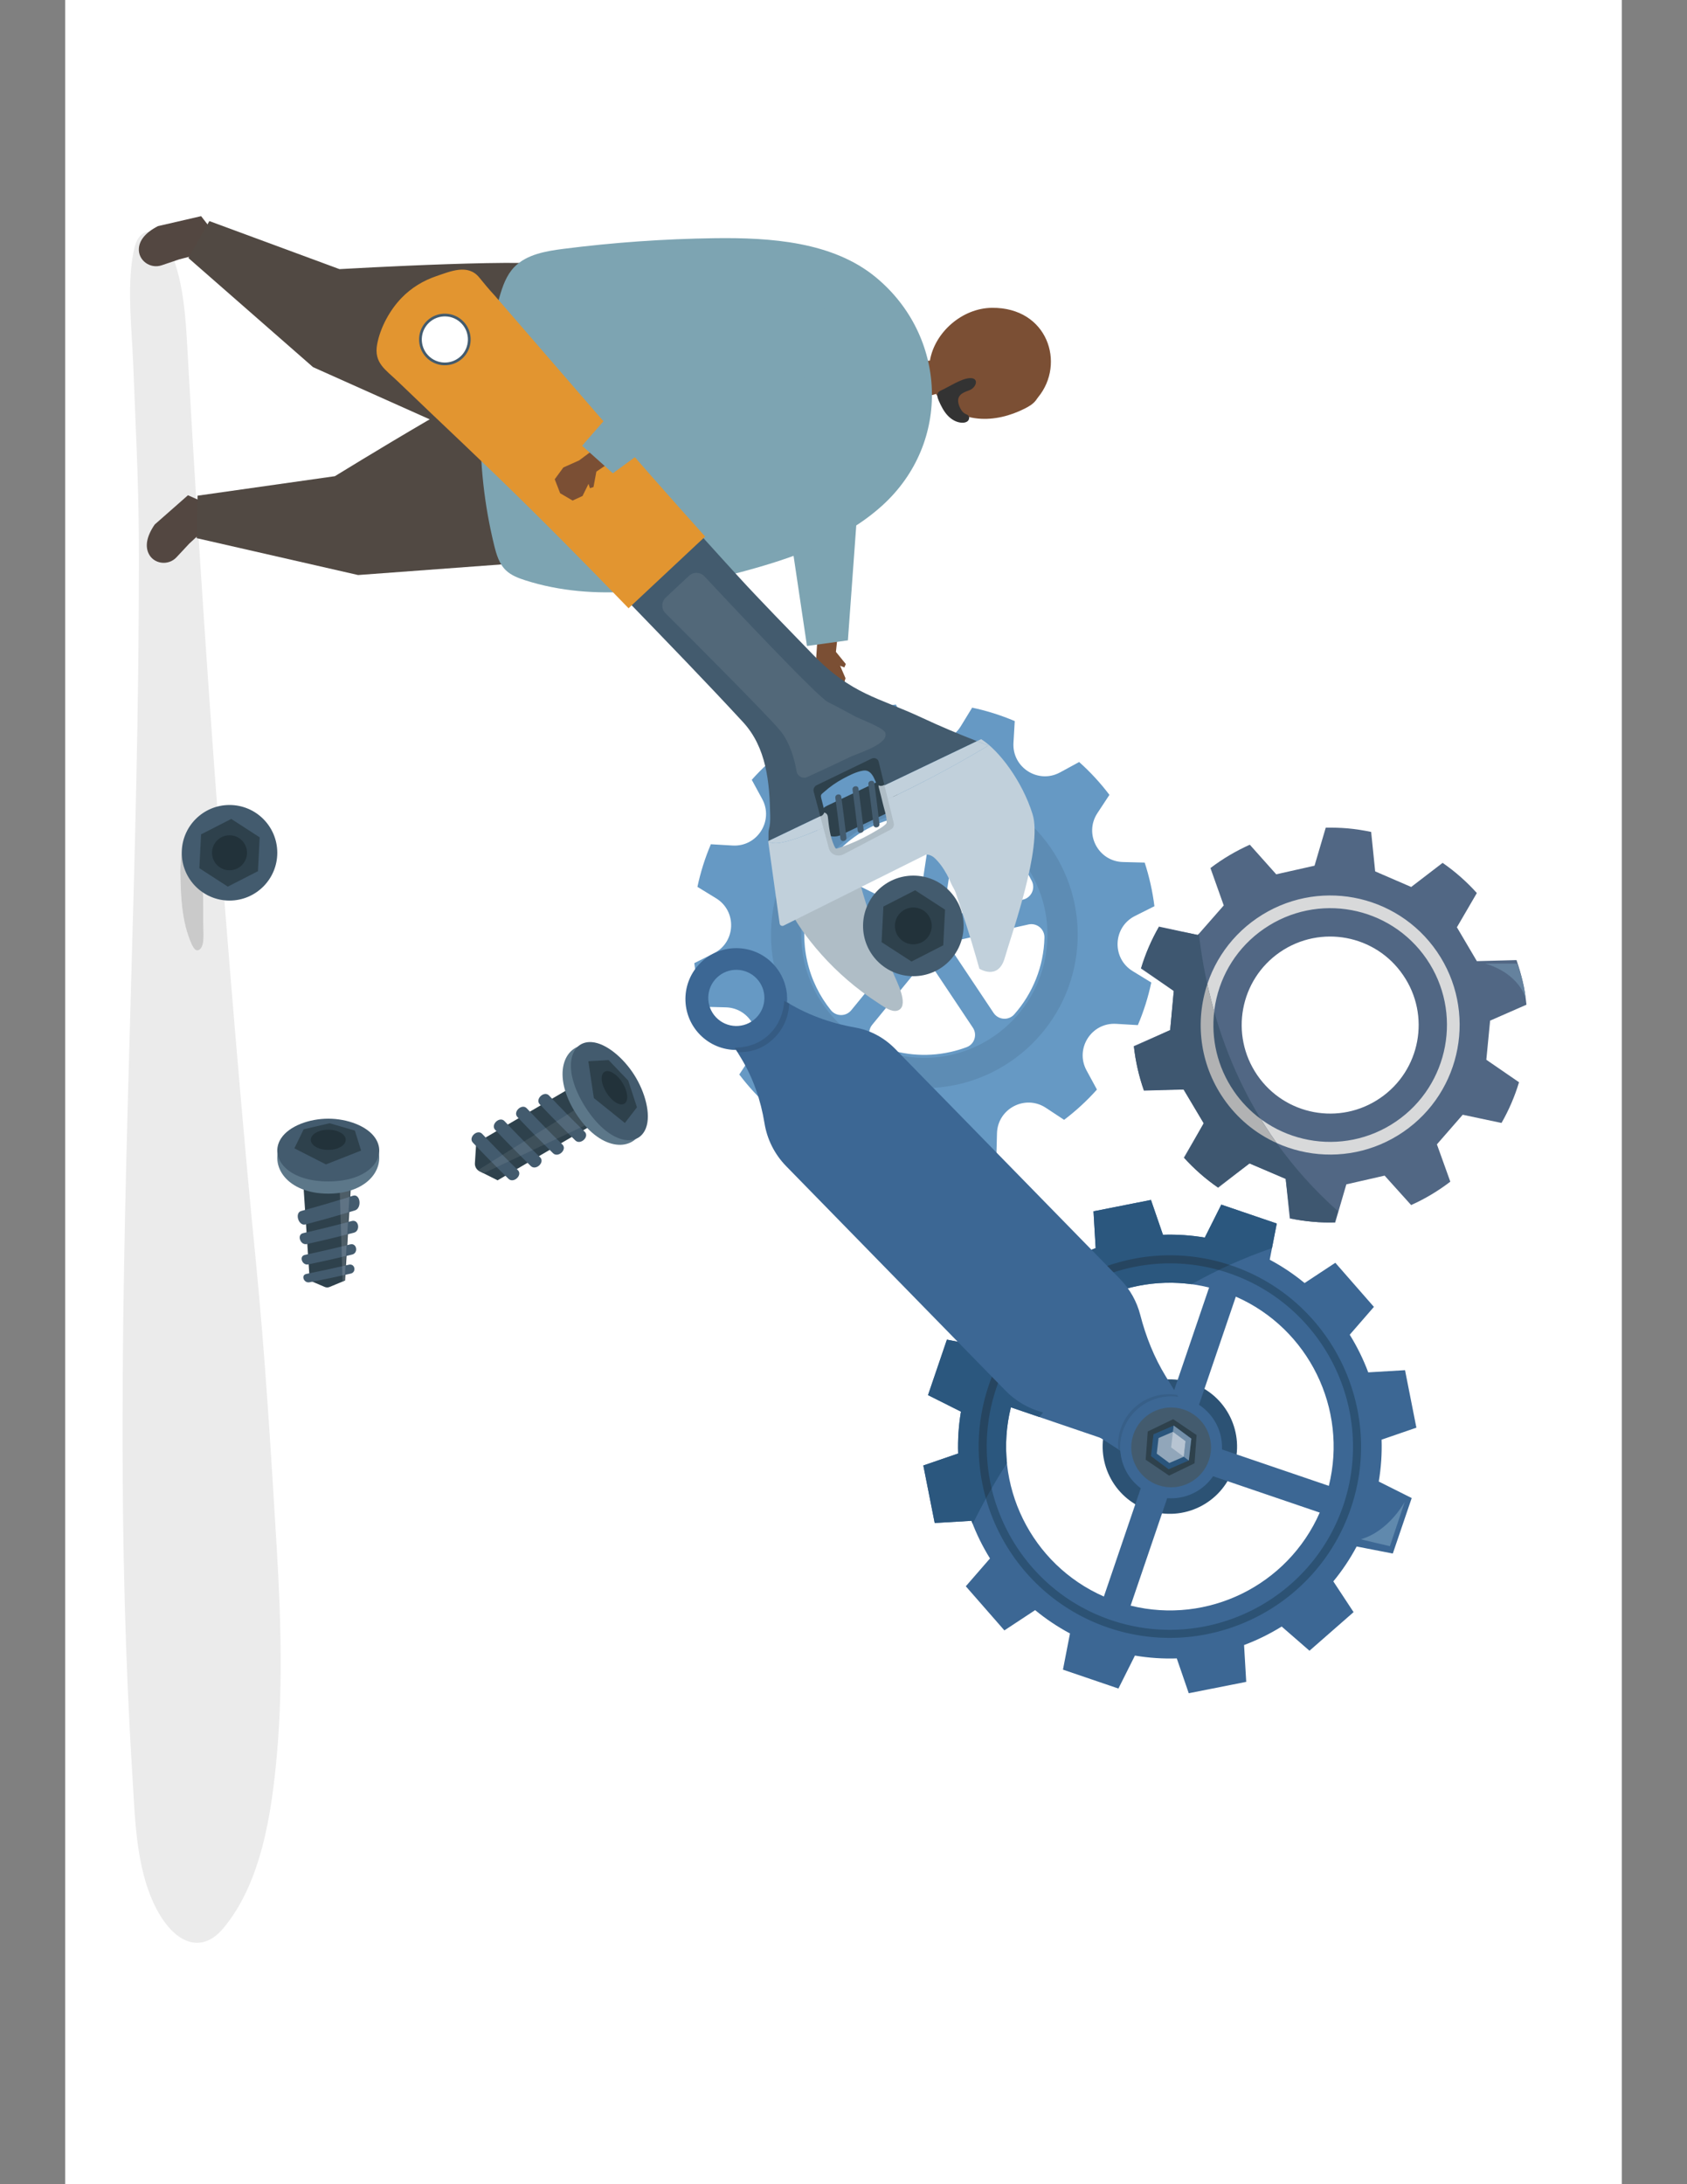 <?xml version="1.0" encoding="UTF-8" standalone="no"?>
<!DOCTYPE svg PUBLIC "-//W3C//DTD SVG 1.1//EN" "http://www.w3.org/Graphics/SVG/1.1/DTD/svg11.dtd">
<svg xmlns="http://www.w3.org/2000/svg" xmlns:xlink="http://www.w3.org/1999/xlink" version="1.1" width="612pt" height="792pt" viewBox="0 0 612 792">
<rect x="0" y="0" width="612" height="792" fill="#808080" stroke="none"/>
<g enable-background="new">
<clipPath id="cp0">
<path transform="matrix(1,0,0,-1,0,792)" d="M 23.647 792 L 23.647 0 L 588.353 0 L 588.353 792 Z "/>
</clipPath>
<g clip-path="url(#cp0)">
<clipPath id="cp1">
<path transform="matrix(1,0,0,-1,0,792)" d="M 0 0 L 612 0 L 612 792 L 0 792 Z "/>
</clipPath>
<g clip-path="url(#cp1)">
<path transform="matrix(1,0,0,-1,0,792)" d="M 588.353 792 L 588.353 0 L 23.647 0 L 23.647 792 Z " fill="#ffffff"/>
<path transform="matrix(1,0,0,-1,0,792)" d="M 44.452 273.397 C 44.451 325.679 45.934 377.905 47.417 430.174 C 48.899 482.435 50.382 534.731 50.382 587.121 C 50.382 590.185 50.377 593.243 50.366 596.307 C 50.295 617.432 49.117 638.893 48.323 660.001 C 48.034 667.679 47.183 676.737 47.183 685.474 C 47.183 691.327 47.565 697.035 48.754 702.089 C 50.627 710.048 57.16 709.455 60.544 703.396 C 66.724 692.337 67.424 675.674 68.124 663.09 C 69.954 630.176 71.976 597.274 74.185 564.387 C 78.604 498.613 83.78 432.898 89.71 367.262 C 90.665 356.694 91.701 346.134 92.736 335.574 C 96.156 300.666 98.299 265.752 100.388 230.775 C 101.216 216.922 101.827 203.018 101.827 189.124 C 101.827 178.113 101.444 167.106 100.48 156.135 C 98.606 134.798 94.842 109.035 80.794 92.556 C 72.914 83.315 62.962 87.245 56.252 100.836 C 49.162 115.194 48.955 133.422 47.964 149.298 C 45.378 190.71 44.452 232.074 44.452 273.397 M 73.744 460.695 C 73.744 463.986 73.698 467.276 73.595 470.565 C 73.533 472.531 72.976 494.01 69.295 491.99 C 66.193 490.289 65.406 479.625 65.406 475.978 C 65.406 475.831 65.408 475.695 65.411 475.572 C 65.514 470.355 65.665 465.107 66.514 459.975 C 66.95 457.341 67.57 454.743 68.456 452.269 C 68.673 451.664 69.047 450.596 69.516 449.611 C 70.025 448.545 70.645 447.577 71.299 447.408 C 72.012 447.223 72.729 447.81 73.129 448.532 C 73.71 449.582 73.85 451.329 73.85 453.103 C 73.85 453.923 73.82 454.747 73.791 455.513 C 73.76 456.279 73.731 456.988 73.731 457.569 C 73.731 457.613 73.732 457.655 73.732 457.698 C 73.74 458.697 73.744 459.696 73.744 460.695 " fill="#ebebeb"/>
<path transform="matrix(1,0,0,-1,0,792)" d="M 427.17 275.607 C 431.668 274.074 434.072 269.185 432.539 264.688 C 431.007 260.19 426.119 257.785 421.621 259.317 C 417.122 260.85 414.718 265.739 416.25 270.236 C 417.783 274.734 422.671 277.139 427.17 275.607 M 432.256 290.538 C 419.512 294.88 405.66 288.068 401.319 275.323 C 396.977 262.578 403.789 248.727 416.533 244.386 C 429.278 240.043 443.129 246.856 447.471 259.6 C 451.813 272.345 445.001 286.197 432.256 290.538 " fill="#2c5274"/>
<path transform="matrix(1,0,0,-1,0,792)" d="M 448.329 321.833 C 474.729 310.246 489.009 281.208 482.07 253.225 L 442.366 266.751 C 442.608 272.809 439.749 278.623 434.803 282.13 L 448.329 321.833 M 438.631 325.137 L 425.106 285.433 C 419.047 285.675 413.234 282.816 409.727 277.871 L 370.024 291.397 C 381.611 317.796 410.649 332.076 438.631 325.137 M 416.25 270.236 C 417.783 274.734 422.671 277.139 427.17 275.607 C 431.668 274.074 434.072 269.185 432.539 264.688 C 431.007 260.19 426.119 257.785 421.621 259.317 C 417.122 260.85 414.718 265.739 416.25 270.236 M 406.423 268.173 C 406.181 262.115 409.041 256.302 413.986 252.794 L 400.461 213.091 C 374.061 224.678 359.781 253.716 366.72 281.699 L 406.423 268.173 M 410.158 209.787 L 423.684 249.491 C 429.742 249.249 435.555 252.107 439.062 257.053 L 478.766 243.527 C 467.178 217.128 438.141 202.847 410.158 209.787 M 437.068 343.248 C 431.988 344.103 426.906 344.433 421.887 344.269 L 417.539 356.897 L 396.689 352.773 L 397.477 339.425 C 392.721 337.642 388.148 335.394 383.831 332.714 L 373.741 341.488 L 357.745 327.491 L 365.094 316.338 C 361.899 312.464 359.058 308.238 356.634 303.692 L 343.515 306.243 L 336.661 286.124 L 348.609 280.135 C 347.753 275.055 347.423 269.973 347.589 264.954 L 334.96 260.607 L 339.084 239.756 L 352.432 240.544 C 354.215 235.787 356.464 231.215 359.143 226.899 L 350.37 216.808 L 364.366 200.812 L 375.518 208.161 C 379.393 204.966 383.62 202.125 388.165 199.701 L 385.614 186.582 L 405.733 179.727 L 411.721 191.676 C 416.802 190.82 421.884 190.49 426.903 190.655 L 431.25 178.027 L 452.1 182.151 L 451.312 195.499 C 456.069 197.281 460.642 199.53 464.958 202.21 L 475.048 193.436 L 491.043 207.433 L 483.696 218.585 C 486.89 222.459 489.732 226.686 492.155 231.232 L 505.275 228.681 L 512.128 248.8 L 500.18 254.788 C 501.036 259.869 501.366 264.951 501.201 269.97 L 513.829 274.317 L 509.706 295.167 L 496.357 294.379 C 494.574 299.136 492.325 303.709 489.647 308.025 L 498.419 318.116 L 484.423 334.111 L 473.271 326.763 C 469.396 329.958 465.17 332.8 460.624 335.223 L 463.175 348.342 L 443.057 355.196 L 437.068 343.248 " fill="#3c6794"/>
<path transform="matrix(1,0,0,-1,0,792)" d="M 445.82 330.352 C 411.143 342.166 373.319 323.565 361.504 288.887 C 349.691 254.209 368.292 216.385 402.97 204.572 C 437.648 192.757 475.472 211.359 487.285 246.037 C 499.098 280.715 480.498 318.539 445.82 330.352 M 446.762 333.119 C 482.967 320.785 502.386 281.298 490.053 245.094 C 477.719 208.89 438.231 189.47 402.027 201.805 C 365.824 214.138 346.404 253.626 358.737 289.83 C 371.071 326.034 410.559 345.452 446.762 333.119 " fill="#2c5274"/>
<path transform="matrix(1,0,0,-1,0,792)" d="M 432.282 326.336 C 406.362 329.836 380.737 315.803 370.024 291.397 L 384.046 286.619 C 381.604 283.811 379.286 280.988 377.085 278.167 L 366.72 281.699 C 365.041 274.929 364.615 268.101 365.291 261.471 C 360.309 253.668 356.211 246.18 352.885 239.422 C 352.737 239.797 352.573 240.167 352.432 240.544 L 339.084 239.756 L 334.96 260.607 L 347.589 264.954 C 347.423 269.973 347.753 275.055 348.609 280.135 L 336.661 286.124 L 343.515 306.243 L 356.634 303.691 C 359.058 308.238 361.899 312.464 365.094 316.338 L 357.745 327.491 L 373.741 341.487 L 383.831 332.714 C 388.148 335.394 392.721 337.642 397.477 339.425 L 396.689 352.773 L 417.539 356.897 L 421.887 344.269 C 426.906 344.433 431.988 344.103 437.068 343.248 L 443.057 355.196 L 463.176 348.342 L 461.442 339.426 C 450.889 335.804 441.189 331.365 432.282 326.336 " fill="#2b577e"/>
<path transform="matrix(1,0,0,-1,0,792)" d="M 442.126 331.489 C 408.497 340.825 372.9 322.338 361.505 288.887 C 357.337 276.653 356.959 264.028 359.733 252.291 C 359.022 251.051 358.335 249.826 357.67 248.615 C 353.953 261.702 354.028 276.005 358.738 289.83 C 370.995 325.81 410.072 345.207 446.092 333.338 C 444.756 332.734 443.432 332.119 442.126 331.489 " fill="#264560"/>
<path transform="matrix(1,0,0,-1,0,792)" d="M 493.763 233.875 C 493.514 233.802 504.223 231.348 504.223 231.348 L 509.615 247.463 C 509.615 247.463 503.982 236.884 493.763 233.875 " fill="#6089ad"/>
<path transform="matrix(1,0,0,-1,0,792)" d="M 337.535 491.101 L 333.452 463.979 C 331.9 463.712 330.392 463.114 329.039 462.176 L 304.131 474.503 C 301.344 475.883 300.582 479.541 302.636 481.877 C 308.514 488.563 316.488 493.515 325.842 495.602 C 328.079 496.101 330.314 496.418 332.533 496.563 C 335.557 496.76 337.986 494.099 337.535 491.101 M 299.701 466.408 L 324.331 454.218 C 324.069 451.689 324.675 449.081 326.17 446.878 L 308.812 425.681 C 306.9 423.347 303.324 423.355 301.427 425.701 C 297.337 430.758 294.321 436.811 292.808 443.589 C 291.31 450.305 291.45 457.005 292.963 463.271 C 293.678 466.235 296.97 467.759 299.701 466.408 M 334.16 442.081 C 335.321 441.957 336.498 442.017 337.647 442.261 L 352.919 419.377 C 354.611 416.843 353.531 413.365 350.678 412.295 C 348.796 411.589 346.841 411.006 344.823 410.555 C 335.572 408.491 326.354 409.535 318.256 412.993 C 315.325 414.244 314.388 417.937 316.408 420.402 L 334.16 442.081 M 341.967 452.58 C 341.691 448.916 338.498 446.169 334.834 446.445 C 331.17 446.72 328.423 449.913 328.698 453.577 C 328.974 457.241 332.167 459.988 335.831 459.712 C 339.495 459.438 342.241 456.244 341.967 452.58 M 360.438 424.722 L 345.046 447.784 C 345.562 448.729 345.93 449.735 346.15 450.769 L 373.099 456.784 C 376.12 457.458 378.971 455.115 378.898 452.022 C 378.653 441.599 374.653 431.77 367.947 424.189 C 365.886 421.858 362.166 422.133 360.438 424.722 M 344.142 459.768 C 343.935 460.041 343.715 460.307 343.478 460.564 C 343.143 460.93 342.786 461.264 342.416 461.574 L 347.437 494.94 C 358.966 491.595 368.833 483.556 374.32 472.549 C 375.698 469.783 374.107 466.456 371.091 465.782 L 344.142 459.768 M 328.549 529.485 L 325.012 536.54 C 322.343 536.206 319.675 535.745 317.016 535.151 C 314.358 534.558 311.747 533.841 309.188 533.009 L 308.987 525.119 C 308.756 516.145 298.752 510.92 291.255 515.857 L 284.634 520.218 C 280.335 516.968 276.347 513.297 272.722 509.237 L 276.495 502.295 C 280.783 494.408 274.733 484.88 265.77 485.408 L 257.883 485.872 C 255.75 480.865 254.123 475.694 253.009 470.421 L 259.77 466.283 C 267.427 461.596 266.95 450.32 258.925 446.296 L 251.871 442.758 C 252.205 440.089 252.666 437.421 253.26 434.762 C 253.853 432.104 254.57 429.493 255.402 426.935 L 263.292 426.733 C 272.266 426.502 277.491 416.498 272.554 409.001 L 268.194 402.38 C 271.443 398.081 275.115 394.093 279.174 390.467 L 286.117 394.242 C 294.003 398.529 303.531 392.478 303.003 383.517 L 302.539 375.629 C 307.546 373.496 312.716 371.869 317.989 370.755 L 322.128 377.516 C 326.815 385.173 338.091 384.696 342.116 376.671 L 345.654 369.617 C 348.323 369.952 350.99 370.413 353.649 371.006 C 356.308 371.599 358.918 372.316 361.477 373.148 L 361.679 381.038 C 361.909 390.012 371.913 395.238 379.41 390.3 L 386.031 385.94 C 390.33 389.19 394.318 392.861 397.943 396.92 L 394.17 403.862 C 389.882 411.75 395.932 421.277 404.894 420.75 L 412.782 420.285 C 414.916 425.292 416.543 430.463 417.656 435.736 L 410.895 439.875 C 403.238 444.561 403.715 455.837 411.739 459.862 L 418.794 463.4 C 418.46 466.068 417.999 468.736 417.405 471.395 C 416.812 474.054 416.095 476.664 415.264 479.222 L 407.373 479.425 C 398.399 479.655 393.174 489.659 398.111 497.156 L 402.471 503.777 C 399.222 508.077 395.55 512.064 391.491 515.689 L 384.548 511.916 C 376.662 507.628 367.134 513.678 367.662 522.64 L 368.125 530.529 C 363.119 532.661 357.949 534.289 352.675 535.402 L 348.536 528.641 C 343.85 520.984 332.574 521.461 328.549 529.485 " fill="#6699c4"/>
<path transform="matrix(1,0,0,-1,0,792)" d="M 279.694 453.039 C 279.694 454.432 279.746 455.835 279.852 457.247 C 282.15 487.838 308.908 510.858 339.5 508.56 C 368.681 506.368 390.971 481.92 390.971 453.119 C 390.971 451.725 390.919 450.323 390.813 448.911 C 388.703 420.817 365.967 399.11 338.574 397.532 L 327.201 409.166 C 328.767 408.877 330.364 408.67 331.987 408.548 C 356.542 406.703 378.019 425.179 379.863 449.734 C 379.948 450.865 379.99 451.994 379.99 453.111 C 379.99 476.229 362.101 495.85 338.678 497.61 C 314.123 499.454 292.646 480.978 290.802 456.423 C 290.717 455.292 290.675 454.163 290.675 453.047 C 290.674 440.402 296.027 428.805 304.708 420.602 C 298.247 422.243 292.03 424.71 286.293 428.11 L 286.293 428.111 L 286.285 428.115 C 286.033 428.264 285.784 428.413 285.535 428.566 C 285.56 428.958 285.572 429.349 285.572 429.741 C 285.572 434.188 283.975 438.637 280.772 442.157 C 280.065 445.686 279.694 449.327 279.694 453.039 " fill="#5d8cb4"/>
<path transform="matrix(1,0,0,-1,0,792)" d="M 303.939 562.027 L 303.249 555.632 L 306.839 551.214 L 306.309 549.981 L 304.773 550.599 L 306.725 546.083 L 305.646 542.269 L 300.711 540.553 L 295.569 542.338 L 294.34 547.494 L 296.101 553.504 L 296.669 562.304 L 303.939 562.027 " fill="#7b4f34"/>
<path transform="matrix(1,0,0,-1,0,792)" d="M 307.597 559.806 L 312.232 623.513 L 331.533 639.754 L 320.742 663.611 L 285.983 636.462 L 282.605 625.912 L 292.749 557.765 L 307.597 559.806 " fill="#7da4b2"/>
<path transform="matrix(1,0,0,-1,0,792)" d="M 371.741 643.838 C 373.251 644.599 374.755 645.485 375.786 646.825 C 376.068 647.191 376.3 647.588 376.589 647.939 C 386.658 660.161 380.065 680.574 359.872 680.382 C 349.007 680.279 339.078 671.461 337.352 661.241 C 334.51 661.06 331.234 659.956 329.117 659.59 C 328.679 659.514 328.202 659.418 327.917 659.087 C 327.664 658.792 327.627 658.384 327.618 658.005 C 327.526 654.436 328.823 650.869 331.201 648.162 C 331.374 647.964 331.563 647.764 331.813 647.663 C 332.116 647.541 332.464 647.583 332.792 647.631 C 335.088 647.965 337.357 648.481 339.576 649.153 C 342.542 643.869 348.679 640.818 354.778 640.233 C 360.609 639.673 366.509 641.204 371.741 643.838 " fill="#7b4f34"/>
<path transform="matrix(1,0,0,-1,0,792)" d="M 341.472 650.467 C 341.108 650.302 340.734 650.128 340.465 649.832 C 339.721 649.01 340.11 647.713 340.559 646.701 C 341.388 644.828 342.309 642.962 343.685 641.447 C 345.061 639.93 346.957 638.785 349.003 638.717 C 349.741 638.692 350.531 638.829 351.075 639.33 C 351.62 639.829 351.797 640.77 351.294 641.312 C 351.011 641.615 350.592 641.737 350.221 641.924 C 349.216 642.433 348.56 643.443 348.113 644.478 C 347.619 645.621 347.331 646.976 347.895 648.087 C 348.603 649.484 350.319 649.948 351.77 650.539 C 354.253 651.549 355.264 655.019 351.87 654.889 C 348.768 654.771 344.3 651.749 341.472 650.467 " fill="#333333"/>
<path transform="matrix(1,0,0,-1,0,792)" d="M 68.675 594.903 L 64.022 589.921 C 61.025 586.711 55.589 587.446 53.831 591.471 C 52.796 593.842 52.956 597.183 56.118 601.804 L 68.185 612.415 L 72.088 610.691 L 73.765 599.599 L 68.675 594.903 " fill="#534741"/>
<path transform="matrix(1,0,0,-1,0,792)" d="M 205.127 589.056 L 129.912 583.491 L 71.338 596.863 L 71.66 612.261 L 121.484 619.33 C 121.484 619.33 187.852 660.219 189.963 657.162 C 192.073 654.107 205.127 589.056 205.127 589.056 " fill="#514943"/>
<path transform="matrix(1,0,0,-1,0,792)" d="M 65.081 697.973 L 58.622 695.795 C 54.46 694.392 50.024 697.619 50.387 701.995 C 50.601 704.574 52.328 707.439 57.303 710.006 L 72.96 713.62 L 75.578 710.251 L 71.79 699.692 L 65.081 697.973 " fill="#534741"/>
<path transform="matrix(1,0,0,-1,0,792)" d="M 182.418 628.076 L 113.569 658.869 L 68.356 698.435 L 75.947 711.836 L 123.157 694.415 C 123.157 694.415 200.98 698.914 201.387 695.222 C 201.796 691.531 182.418 628.076 182.418 628.076 " fill="#514943"/>
<path transform="matrix(1,0,0,-1,0,792)" d="M 317.638 691.528 C 302.119 704.281 279.773 705.916 259.137 705.628 C 240.849 705.371 222.567 704.082 204.42 701.768 C 197.968 700.945 190.998 699.733 186.576 695.171 C 183.663 692.166 182.305 688.129 181.171 684.203 C 172.693 654.881 172.043 623.624 179.298 594.158 C 180.105 590.881 181.106 587.459 183.628 585.105 C 185.514 583.345 188.057 582.376 190.569 581.572 C 215.639 573.538 243.323 577.786 268.947 584.607 C 287.402 589.521 306.083 596.066 319.997 608.636 C 345.421 631.605 343.506 670.271 317.638 691.528 " fill="#7da4b2"/>
<path transform="matrix(1,0,0,-1,0,792)" d="M 317.284 508.024 L 300.073 499.847 C 297.145 498.455 295.899 494.954 297.291 492.027 C 298.682 489.099 302.183 487.853 305.111 489.244 L 322.321 497.421 C 325.249 498.812 326.495 502.314 325.104 505.241 C 323.713 508.169 320.212 509.415 317.284 508.024 " fill="#2e414c"/>
<path transform="matrix(1,0,0,-1,0,792)" d="M 305.204 503.072 C 305.872 498.154 306.491 493.23 307.061 488.299 C 307.222 486.903 305.06 486.508 304.897 487.918 C 304.328 492.849 303.709 497.773 303.04 502.691 C 302.852 504.086 305.013 504.479 305.204 503.072 " fill="#435b6e"/>
<path transform="matrix(1,0,0,-1,0,792)" d="M 311.439 506.034 C 312.107 501.116 312.725 496.192 313.295 491.262 C 313.456 489.865 311.295 489.471 311.132 490.88 C 310.562 495.81 309.944 500.735 309.275 505.653 C 309.086 507.048 311.248 507.44 311.439 506.034 " fill="#435b6e"/>
<path transform="matrix(1,0,0,-1,0,792)" d="M 317.188 508.006 C 317.856 503.088 318.475 498.164 319.044 493.233 C 319.206 491.837 317.043 491.442 316.881 492.852 C 316.312 497.782 315.692 502.706 315.025 507.625 C 314.835 509.019 316.997 509.412 317.188 508.006 " fill="#435b6e"/>
<path transform="matrix(1,0,0,-1,0,792)" d="M 322.902 507.447 C 323.615 504.74 324.293 502.024 324.923 499.292 C 325.388 497.279 326.673 494.314 325.828 492.171 C 325.02 490.124 322.208 488.793 320.444 487.686 C 318.001 486.152 315.462 484.776 312.853 483.573 C 310.509 482.493 308.108 481.565 305.673 480.752 C 303.766 480.116 301.859 479.569 300.329 481.04 C 297.009 484.232 296.658 490.567 296.202 494.95 C 295.93 497.56 300.051 498.455 300.325 495.825 C 300.705 492.176 301.125 488.58 302.639 485.267 C 303.207 484.024 303.228 484.191 304.604 484.635 C 305.639 484.97 306.662 485.349 307.677 485.747 C 309.455 486.445 311.209 487.221 312.926 488.075 C 314.644 488.929 316.328 489.855 317.97 490.854 C 318.858 491.395 319.919 491.975 320.718 492.631 C 321.833 493.547 321.692 493.549 321.615 494.769 C 321.502 496.568 320.786 498.503 320.373 500.236 C 319.867 502.357 319.332 504.467 318.779 506.573 C 318.116 509.095 322.243 509.956 322.902 507.447 " fill="#afbdc6"/>
<path transform="matrix(1,0,0,-1,0,792)" d="M 319.197 516.765 C 319.978 514.882 320.472 512.93 321.273 511.054 C 321.411 510.764 321.543 510.474 321.668 510.188 C 322.754 507.706 319.077 505.681 317.853 508.164 C 317.537 508.806 317.238 509.453 316.957 510.108 C 316.16 511.615 315.065 512.886 313.132 512.572 C 310.595 512.16 307.974 510.806 305.726 509.589 C 303.343 508.297 301.12 506.749 299.091 504.947 C 297.892 503.882 297.595 503.946 297.966 502.435 C 298.297 501.089 298.647 499.748 298.986 498.404 C 299.333 497.036 298.393 496.116 297.308 495.901 C 296.524 495.321 295.437 495.221 294.627 496.166 C 292.23 498.967 289.734 502.868 292.056 506.592 C 293.248 508.503 295.662 509.482 297.529 510.563 C 299.77 511.861 302.01 513.159 304.251 514.456 C 307.415 516.289 311.857 520.139 315.76 519.608 C 317.452 519.378 318.564 518.291 319.197 516.765 " fill="#2e414c"/>
<path transform="matrix(1,0,0,-1,0,792)" d="M 310.915 476.196 C 312.178 470.596 313.852 465.201 315.655 459.753 C 316.861 456.107 317.949 452.509 319.542 449.017 C 321.113 445.576 322.784 442.181 324.239 438.69 C 325.328 436.081 329.563 428.012 326.26 425.867 C 324.262 424.569 321.427 426.418 319.772 427.499 C 317.32 429.102 314.821 430.791 312.499 432.544 C 305.538 437.798 299.26 443.949 293.872 450.807 C 289.61 456.231 285.868 462.178 283.654 468.692 C 283.399 469.443 283.165 470.201 282.952 470.966 C 282.862 471.287 282.777 471.63 282.879 471.947 C 283.027 472.413 283.517 472.665 283.963 472.867 C 291.18 476.128 298.596 478.947 306.157 481.303 C 307.122 481.603 308.18 481.895 309.119 481.524 C 310.645 480.923 310.607 477.564 310.915 476.196 " fill="#afbdc6"/>
<path transform="matrix(1,0,0,-1,0,792)" d="M 318.754 515.804 C 318.482 516.911 317.26 517.437 316.176 516.913 L 296.304 507.303 C 295.418 506.875 294.937 505.884 295.177 504.985 L 297.571 496.036 L 278.674 486.99 C 278.807 487.115 278.798 487.871 278.789 488.724 C 278.78 489.584 278.771 490.545 278.908 491.055 C 279.395 492.865 279.438 494.398 279.405 496.282 C 279.193 508.29 278.072 520.941 269.526 530.19 C 255.78 545.07 241.638 559.616 227.553 574.173 C 213.265 588.94 198.817 603.556 184.047 617.843 C 183.752 618.129 183.456 618.414 183.16 618.699 C 175.845 625.763 168.452 632.747 161.082 639.753 C 157.249 643.395 153.423 647.044 149.616 650.714 C 145.523 654.659 141.464 656.924 142.661 663.311 C 143.73 669.014 146.984 674.967 151 679.101 C 154.295 682.495 158.332 684.959 162.805 686.475 C 167.636 688.112 173.575 690.749 177.415 686.039 C 179.099 683.972 180.774 681.93 182.597 679.981 C 208.801 649.747 234.981 618.918 262.072 589.272 C 263.993 587.171 265.912 585.068 267.827 582.961 C 274.904 575.171 287.46 562.324 294.794 554.766 C 309.081 540.041 318.447 539.236 334.578 531.688 C 341.091 528.641 347.726 525.857 354.427 523.25 L 320.871 507.188 L 318.754 515.804 " fill="#435b6e"/>
<path transform="matrix(1,0,0,-1,0,792)" d="M 374.577 496.819 C 378.332 484.848 366.872 452.964 364.498 444.649 C 362.123 436.334 355.276 440.758 355.276 440.758 C 354.894 442.153 354.497 443.543 354.096 444.932 C 353.011 448.689 351.882 452.435 350.696 456.162 C 349.829 458.886 348.938 461.603 348.035 464.315 C 347.584 465.671 347.139 467.03 346.672 468.38 C 346.298 469.461 345.609 470.411 345.14 471.469 C 344.617 472.647 344.094 473.826 343.473 474.955 C 342.289 477.107 340.711 479.409 338.858 481.048 C 338.208 481.623 336.595 482.445 335.658 481.978 C 335.548 481.923 284.267 456.362 284.267 456.362 C 283.658 456.059 282.931 456.442 282.837 457.116 L 278.674 486.99 C 278.676 486.986 279.904 485.734 283.637 486.517 C 286.191 487.053 288.684 487.871 291.132 488.768 C 293.689 489.704 296.193 490.772 298.688 491.86 L 300.681 484.412 C 301.293 482.123 303.88 481.098 306.1 482.265 L 323.164 491.228 C 324.001 491.667 324.451 492.612 324.239 493.479 L 322.1 502.184 C 334.569 508.065 346.746 514.568 358.567 521.661 C 357.184 522.183 355.805 522.714 354.427 523.25 L 355.938 523.973 C 362.447 519.91 370.823 508.79 374.577 496.819 " fill="#c1d0db"/>
<path transform="matrix(1,0,0,-1,0,792)" d="M 298.688 491.86 C 296.193 490.772 293.689 489.704 291.132 488.768 C 288.684 487.871 286.191 487.053 283.637 486.517 C 279.904 485.734 278.676 486.986 278.674 486.99 L 297.571 496.036 L 298.688 491.86 " fill="#c1d0db"/>
<path transform="matrix(1,0,0,-1,0,792)" d="M 322.1 502.184 L 320.871 507.188 L 354.427 523.25 C 355.805 522.714 357.184 522.183 358.567 521.661 C 346.746 514.568 334.569 508.065 322.1 502.184 " fill="#c1d0db"/>
<path transform="matrix(1,0,0,-1,0,792)" d="M 228.023 571.442 C 227.766 571.709 227.507 571.975 227.25 572.242 C 212.03 587.972 196.641 603.541 180.909 618.758 C 180.594 619.062 180.278 619.367 179.963 619.671 C 172.171 627.195 164.297 634.633 156.446 642.097 C 152.364 645.977 148.287 649.864 144.232 653.772 C 139.873 657.974 135.549 660.386 136.825 667.191 C 137.963 673.265 141.429 679.606 145.706 684.009 C 149.217 687.625 153.517 690.25 158.281 691.865 C 163.427 693.609 169.753 696.417 173.844 691.399 C 175.638 689.197 177.421 687.023 179.364 684.947 C 204.241 656.244 230.27 625.816 255.812 597.446 L 228.023 571.442 " fill="#e29530"/>
<path transform="matrix(1,0,0,-1,0,792)" d="M 167.969 675.161 C 164.649 678.709 159.08 678.894 155.531 675.573 C 151.982 672.253 151.798 666.684 155.119 663.135 C 158.44 659.587 164.007 659.402 167.556 662.723 C 171.105 666.044 171.289 671.612 167.969 675.161 " fill="#ffffff"/>
<path transform="matrix(1,0,0,-1,0,792)" d="M 240.256 572.433 C 240.256 573.482 240.673 574.53 241.502 575.306 L 249.965 583.225 C 251.55 584.709 254.036 584.629 255.519 583.043 C 265.007 572.902 296.621 539.271 300.368 537.415 C 303.681 535.775 306.93 533.996 310.184 532.242 C 312.045 531.239 320.365 528.209 321.123 526.386 C 321.239 526.107 321.293 525.832 321.293 525.56 C 321.293 521.84 311.108 518.817 308.648 517.634 C 303.409 515.115 298.137 512.665 292.852 510.244 C 291.203 509.489 289.293 510.502 288.987 512.289 C 288.311 516.243 286.707 522.62 283.036 527.063 C 278.299 532.794 250.507 560.583 241.41 569.653 C 240.639 570.422 240.256 571.429 240.256 572.433 " fill="#526879"/>
<path transform="matrix(1,0,0,-1,0,792)" d="M 167.498 674.627 C 164.343 677.998 159.034 678.174 155.663 675.02 C 152.292 671.865 152.116 666.556 155.27 663.185 C 158.425 659.814 163.734 659.637 167.105 662.793 C 170.476 665.946 170.653 671.256 167.498 674.627 Z M 168.22 675.303 C 171.746 671.533 171.55 665.598 167.78 662.07 C 164.011 658.543 158.075 658.74 154.549 662.509 C 151.021 666.278 151.218 672.215 154.987 675.741 C 158.756 679.269 164.692 679.072 168.22 675.303 " fill="#435b6e"/>
<path transform="matrix(1,0,0,-1,0,792)" d="M 456.08 402.179 C 446.077 416.776 449.74 436.755 464.411 446.803 C 479.06 456.787 499.008 453.078 508.997 438.441 C 519.058 423.851 515.335 403.867 500.719 393.856 C 486.068 383.785 466.085 387.552 456.08 402.179 Z M 476.225 348.995 C 478.967 348.742 481.698 348.678 484.39 348.756 L 488.418 362.546 L 502.305 365.711 L 511.923 355.039 C 516.997 357.311 521.76 360.171 526.139 363.522 L 521.272 377.052 L 530.636 387.788 L 544.711 384.809 C 547.341 389.413 549.498 394.357 551.063 399.571 L 539.202 407.725 L 540.576 421.911 L 553.763 427.692 C 553.179 433.279 551.961 438.698 550.151 443.864 L 535.771 443.483 L 528.527 455.762 L 535.762 468.18 C 532.08 472.272 527.922 475.955 523.343 479.122 L 511.947 470.382 L 498.877 476.031 L 497.419 490.333 C 494.645 490.921 491.791 491.374 488.867 491.636 C 486.198 491.857 483.563 491.934 480.948 491.883 L 476.879 478.093 L 462.982 474.973 L 453.397 485.706 C 448.319 483.423 443.51 480.586 439.12 477.234 L 443.943 463.683 L 434.548 452.974 L 420.477 456.013 C 417.755 451.263 415.524 446.175 413.924 440.8 L 425.819 432.679 L 424.506 418.488 L 411.333 412.681 C 411.942 407.094 413.188 401.68 415.008 396.517 L 429.386 396.939 L 436.683 384.692 L 429.482 372.256 C 433.193 368.16 437.358 364.485 441.936 361.339 L 453.297 370.143 L 466.415 364.537 L 467.893 350.224 C 470.623 349.667 473.403 349.236 476.225 348.995 " fill="#516784"/>
<path transform="matrix(1,0,0,-1,0,792)" d="M 447.596 396.366 C 434.378 415.65 439.3 442.033 458.591 455.25 C 477.917 468.507 504.273 463.575 517.51 444.291 C 530.729 424.99 525.782 398.59 506.486 385.371 C 487.2 372.147 460.815 377.064 447.596 396.366 Z M 509.086 381.573 C 530.478 396.229 535.963 425.497 521.308 446.896 C 506.633 468.275 477.414 473.742 455.986 459.045 C 434.6 444.392 429.143 415.142 443.798 393.762 C 458.452 372.364 487.705 366.912 509.086 381.573 " fill="#d8d9da"/>
<path transform="matrix(1,0,0,-1,0,792)" d="M 434.923 453.402 L 434.548 452.974 L 420.57 455.759 L 420.477 456.013 C 417.755 451.263 415.524 446.175 413.924 440.8 L 414.171 440.901 L 425.819 432.679 L 424.506 418.488 L 411.56 412.511 L 411.333 412.681 C 411.942 407.094 413.188 401.68 415.008 396.517 L 415.137 396.738 L 429.386 396.939 L 436.683 384.692 L 429.724 372.241 L 429.482 372.256 C 433.193 368.16 437.358 364.485 441.936 361.339 L 441.9 361.594 L 453.297 370.143 L 466.415 364.537 L 468.09 350.384 L 467.893 350.224 C 470.623 349.667 473.403 349.236 476.225 348.995 C 478.967 348.742 481.698 348.678 484.39 348.756 L 484.206 348.93 L 485.4 352.791 C 450.476 383.815 438.448 423.03 434.923 453.402 " fill="#3e5770"/>
<path transform="matrix(1,0,0,-1,0,792)" d="M 443.798 393.762 C 448.825 386.422 455.57 380.958 463.126 377.54 C 461.079 380.411 459.169 383.309 457.386 386.225 C 453.676 388.963 450.348 392.348 447.596 396.366 C 441.579 405.143 439.333 415.389 440.477 425.197 C 439.527 428.548 438.699 431.861 437.98 435.12 C 433.521 421.662 435.17 406.35 443.798 393.762 " fill="#b1b2b3"/>
<path transform="matrix(1,0,0,-1,0,792)" d="M 538.794 442.616 L 550.405 442.589 C 550.405 442.589 553.158 435.389 553.396 430.115 C 553.396 430.115 551.329 438.856 538.794 442.616 " fill="#65829e"/>
<path transform="matrix(1,0,0,-1,0,792)" d="M 221.66 624.603 L 216.343 620.982 L 215.305 615.385 L 214.023 614.991 L 213.498 616.56 L 211.324 612.148 L 207.72 610.498 L 203.214 613.144 L 201.241 618.215 L 204.372 622.494 L 210.09 625.048 L 217.16 630.319 L 221.66 624.603 " fill="#7b4f34"/>
<path transform="matrix(1,0,0,-1,0,792)" d="M 222.34 620.377 L 273.861 658.134 L 298.739 653.961 L 309.913 677.641 L 266.711 686.517 L 256.487 682.251 L 211.163 630.361 L 222.34 620.377 " fill="#7da4b2"/>
<path transform="matrix(1,0,0,-1,0,792)" d="M 65.406 475.978 C 65.406 479.625 66.193 490.289 69.295 491.99 C 72.976 494.01 73.533 472.531 73.595 470.565 C 73.698 467.276 73.744 463.986 73.744 460.695 C 73.744 459.696 73.74 458.697 73.732 457.698 C 73.732 457.655 73.731 457.613 73.731 457.569 C 73.731 456.988 73.76 456.279 73.791 455.513 C 73.82 454.747 73.85 453.923 73.85 453.103 C 73.85 451.329 73.71 449.582 73.129 448.532 C 72.729 447.81 72.012 447.223 71.299 447.408 C 70.645 447.577 70.025 448.545 69.516 449.611 C 69.047 450.596 68.673 451.664 68.456 452.269 C 67.57 454.743 66.95 457.341 66.514 459.975 C 65.665 465.107 65.514 470.355 65.411 475.572 C 65.408 475.695 65.406 475.831 65.406 475.978 " fill="#cacaca"/>
<path transform="matrix(1,0,0,-1,0,792)" d="M 83.264 465.451 C 73.693 465.451 65.936 473.209 65.936 482.779 C 65.936 492.349 73.693 500.106 83.264 500.106 C 92.833 500.106 100.591 492.349 100.591 482.779 C 100.591 473.209 92.833 465.451 83.264 465.451 " fill="#435b6e"/>
<path transform="matrix(1,0,0,-1,0,792)" d="M 72.946 489.455 L 83.886 495.052 L 94.204 488.376 L 93.581 476.103 L 82.64 470.505 L 72.323 477.181 L 72.946 489.455 " fill="#2e414c"/>
<path transform="matrix(1,0,0,-1,0,792)" d="M 83.264 476.433 C 79.758 476.433 76.917 479.274 76.917 482.779 C 76.917 486.284 79.758 489.125 83.264 489.125 C 86.768 489.125 89.61 486.284 89.61 482.779 C 89.61 479.274 86.768 476.433 83.264 476.433 " fill="#22323a"/>
<path transform="matrix(1,0,0,-1,0,792)" d="M 331.329 438.025 C 321.258 438.025 313.094 446.19 313.094 456.26 C 313.094 466.331 321.258 474.495 331.329 474.495 C 341.401 474.495 349.565 466.331 349.565 456.26 C 349.565 446.19 341.401 438.025 331.329 438.025 " fill="#435b6e"/>
<path transform="matrix(1,0,0,-1,0,792)" d="M 320.472 463.286 L 331.985 469.177 L 342.843 462.151 L 342.188 449.235 L 330.674 443.344 L 319.816 450.37 L 320.472 463.286 " fill="#2e414c"/>
<path transform="matrix(1,0,0,-1,0,792)" d="M 331.329 449.581 C 327.641 449.581 324.651 452.572 324.651 456.26 C 324.651 459.949 327.641 462.94 331.329 462.94 C 335.018 462.94 338.008 459.949 338.008 456.26 C 338.008 452.572 335.018 449.581 331.329 449.581 " fill="#22323a"/>
<path transform="matrix(1,0,0,-1,0,792)" d="M 112.363 327.675 L 109.753 366.979 L 127.593 366.979 L 125.18 327.675 L 119.555 325.338 C 118.991 325.104 118.357 325.107 117.795 325.348 L 112.363 327.675 " fill="#2e414c"/>
<path transform="matrix(1,0,0,-1,0,792)" d="M 111.798 333.515 C 117.026 334.586 122.341 335.778 127.763 337.095 C 130.077 337.657 129.444 341.388 127.05 340.785 C 121.458 339.378 115.977 338.107 110.591 336.964 C 108.364 336.491 109.638 333.071 111.798 333.515 " fill="#435b6e"/>
<path transform="matrix(1,0,0,-1,0,792)" d="M 112.263 327.034 C 117.172 327.979 122.158 329.027 127.236 330.185 C 129.402 330.678 128.788 333.944 126.553 333.418 C 121.326 332.187 116.195 331.072 111.145 330.069 C 109.055 329.654 110.233 326.644 112.263 327.034 " fill="#435b6e"/>
<path transform="matrix(1,0,0,-1,0,792)" d="M 110.723 348.006 C 116.591 349.519 122.588 351.21 128.741 353.091 C 131.38 353.897 130.768 359.296 128.017 358.419 C 121.619 356.377 115.388 354.543 109.297 352.902 C 106.788 352.227 108.306 347.382 110.723 348.006 " fill="#435b6e"/>
<path transform="matrix(1,0,0,-1,0,792)" d="M 111.27 340.895 C 116.859 342.123 122.55 343.489 128.364 345.001 C 130.851 345.649 130.197 349.95 127.621 349.253 C 121.609 347.63 115.728 346.165 109.957 344.85 C 107.572 344.308 108.962 340.389 111.27 340.895 " fill="#435b6e"/>
<path transform="matrix(1,0,0,-1,0,792)" d="M 123.213 361.376 L 126.899 360.469 L 126.757 358.019 C 125.617 357.659 124.482 357.305 123.352 356.958 L 123.213 361.376 M 123.524 351.531 C 124.489 351.813 125.459 352.1 126.431 352.392 L 126.229 348.88 C 125.359 348.647 124.493 348.419 123.629 348.193 L 123.524 351.531 M 123.767 343.83 C 124.499 344.012 125.233 344.197 125.968 344.385 L 125.742 340.458 C 125.123 340.305 124.504 340.152 123.887 340.002 L 123.767 343.83 M 124.007 336.198 C 124.509 336.316 125.012 336.435 125.516 336.554 L 125.317 333.128 C 124.916 333.035 124.514 332.942 124.113 332.85 L 124.007 336.198 " fill="#4d5d67"/>
<path transform="matrix(1,0,0,-1,0,792)" d="M 123.887 340.002 C 124.504 340.152 125.123 340.305 125.742 340.458 L 125.516 336.554 C 125.012 336.435 124.509 336.316 124.007 336.198 L 123.887 340.002 " fill="#5f7384"/>
<path transform="matrix(1,0,0,-1,0,792)" d="M 124.288 327.304 L 124.29 327.305 L 124.288 327.304 " fill="#ffffff"/>
<path transform="matrix(1,0,0,-1,0,792)" d="M 124.218 329.507 C 124.518 329.574 124.819 329.64 125.12 329.707 L 125.005 327.714 L 124.29 327.305 L 124.288 327.304 L 124.218 329.507 " fill="#4d5d67"/>
<path transform="matrix(1,0,0,-1,0,792)" d="M 124.113 332.85 C 124.514 332.942 124.916 333.035 125.317 333.128 L 125.12 329.707 C 124.819 329.64 124.518 329.574 124.218 329.507 L 124.113 332.85 " fill="#5f7384"/>
<path transform="matrix(1,0,0,-1,0,792)" d="M 123.352 356.958 C 124.482 357.305 125.617 357.659 126.757 358.019 L 126.431 352.392 C 125.459 352.1 124.489 351.813 123.524 351.531 L 123.352 356.958 " fill="#5f7384"/>
<path transform="matrix(1,0,0,-1,0,792)" d="M 123.629 348.193 C 124.493 348.419 125.359 348.647 126.229 348.88 L 125.968 344.385 C 125.233 344.197 124.499 344.012 123.767 343.83 L 123.629 348.193 " fill="#5f7384"/>
<path transform="matrix(1,0,0,-1,0,792)" d="M 136.218 377.255 C 133.302 382.463 125.985 385.542 119.087 385.542 C 112.187 385.542 104.87 382.463 101.953 377.255 C 97.532 369.359 104.033 359.175 119.087 359.175 C 134.14 359.175 140.641 369.359 136.218 377.255 " fill="#5c7789"/>
<path transform="matrix(1,0,0,-1,0,792)" d="M 119.087 363.6 C 104.033 363.6 97.532 372.392 101.953 379.209 C 104.87 383.705 112.187 386.363 119.087 386.363 C 125.985 386.363 133.302 383.705 136.218 379.209 C 140.641 372.392 134.14 363.6 119.087 363.6 " fill="#435b6e"/>
<path transform="matrix(1,0,0,-1,0,792)" d="M 110.162 382.515 L 119.574 384.711 L 128.744 382.039 L 130.991 374.798 L 118.25 369.779 L 106.794 375.608 L 110.162 382.515 " fill="#2e414c"/>
<path transform="matrix(1,0,0,-1,0,792)" d="M 119.087 375.049 C 115.075 375.049 112.301 377.063 112.811 379.209 C 113.25 381.055 116.035 382.372 119.087 382.372 C 122.137 382.372 124.922 381.055 125.361 379.209 C 125.871 377.063 123.097 375.049 119.087 375.049 " fill="#22323a"/>
<path transform="matrix(1,0,0,-1,0,792)" d="M 172.752 377.541 L 209.626 399.074 L 217.385 385.546 L 180.512 364.012 L 173.96 367.294 C 172.865 367.842 172.205 368.991 172.283 370.213 L 172.752 377.541 " fill="#2e414c"/>
<path transform="matrix(1,0,0,-1,0,792)" d="M 195.796 391.598 C 200.006 387.138 204.313 382.763 208.718 378.469 C 210.567 376.667 213.958 379.825 212.106 381.63 C 207.702 385.923 203.394 390.299 199.184 394.758 C 197.417 396.629 194.031 393.466 195.796 391.598 " fill="#435b6e"/>
<path transform="matrix(1,0,0,-1,0,792)" d="M 187.713 386.961 C 191.922 382.502 196.23 378.126 200.634 373.833 C 202.482 372.031 205.874 375.188 204.023 376.993 C 199.618 381.286 195.311 385.662 191.1 390.121 C 189.333 391.992 185.947 388.83 187.713 386.961 " fill="#435b6e"/>
<path transform="matrix(1,0,0,-1,0,792)" d="M 179.627 382.324 C 183.838 377.865 188.146 373.489 192.55 369.196 C 194.399 367.395 197.79 370.551 195.938 372.356 C 191.534 376.65 187.226 381.025 183.016 385.485 C 181.249 387.356 177.863 384.193 179.627 382.324 " fill="#435b6e"/>
<path transform="matrix(1,0,0,-1,0,792)" d="M 171.543 377.688 C 175.754 373.228 180.061 368.853 184.466 364.559 C 186.315 362.757 189.707 365.915 187.854 367.72 C 183.45 372.013 179.142 376.389 174.933 380.848 C 173.166 382.719 169.78 379.557 171.543 377.688 " fill="#435b6e"/>
<path transform="matrix(1,0,0,-1,0,792)" d="M 173.221 367.599 L 173.363 367.686 C 173.543 367.535 173.743 367.403 173.96 367.294 L 175.424 366.56 L 175.4 366.548 L 173.221 367.599 " fill="#ffffff"/>
<path transform="matrix(1,0,0,-1,0,792)" d="M 173.363 367.686 L 178.259 370.73 C 178.895 370.085 179.533 369.441 180.174 368.8 L 175.424 366.56 L 173.96 367.294 C 173.743 367.403 173.543 367.535 173.363 367.686 M 182.292 373.238 L 186.105 375.608 C 187.005 374.694 187.91 373.783 188.819 372.876 L 184.626 370.899 C 183.845 371.676 183.066 372.456 182.292 373.238 M 190.137 378.115 L 193.951 380.486 C 195.115 379.302 196.286 378.124 197.465 376.952 L 193.273 374.976 C 192.222 376.018 191.177 377.064 190.137 378.115 M 197.983 382.993 L 201.798 385.365 C 203.225 383.911 204.663 382.465 206.113 381.03 L 201.922 379.055 C 200.601 380.36 199.287 381.673 197.983 382.993 M 205.829 387.871 L 209.274 390.013 L 213.33 384.433 L 210.572 383.133 C 208.978 384.701 207.397 386.281 205.829 387.871 " fill="#3e505a"/>
<path transform="matrix(1,0,0,-1,0,792)" d="M 201.798 385.365 L 205.829 387.871 C 207.397 386.281 208.978 384.701 210.572 383.133 L 206.113 381.03 C 204.663 382.465 203.225 383.911 201.798 385.365 " fill="#526879"/>
<path transform="matrix(1,0,0,-1,0,792)" d="M 193.951 380.486 L 197.983 382.993 C 199.287 381.673 200.601 380.36 201.922 379.055 L 197.465 376.952 C 196.286 378.124 195.115 379.302 193.951 380.486 " fill="#526879"/>
<path transform="matrix(1,0,0,-1,0,792)" d="M 186.105 375.608 L 190.137 378.115 C 191.177 377.064 192.222 376.018 193.273 374.976 L 188.819 372.876 C 187.91 373.783 187.005 374.694 186.105 375.608 " fill="#526879"/>
<path transform="matrix(1,0,0,-1,0,792)" d="M 178.259 370.73 L 182.292 373.238 C 183.066 372.456 183.845 371.676 184.626 370.899 L 180.174 368.8 C 179.533 369.441 178.895 370.085 178.259 370.73 " fill="#526879"/>
<path transform="matrix(1,0,0,-1,0,792)" d="M 232.812 382.015 C 235.224 387.289 233.442 395.487 229.482 401.753 C 225.524 408.018 218.912 413.112 213.153 413.135 C 204.421 413.17 200.161 402.131 208.799 388.459 C 217.435 374.787 229.154 374.018 232.812 382.015 " fill="#5c7789"/>
<path transform="matrix(1,0,0,-1,0,792)" d="M 212.269 390.69 C 203.632 404.362 206.8 414.699 214.685 414.119 C 219.887 413.738 226.169 408.433 230.127 402.167 C 234.085 395.901 236.198 387.916 234.345 383 C 231.534 375.547 220.907 377.017 212.269 390.69 " fill="#435b6e"/>
<path transform="matrix(1,0,0,-1,0,792)" d="M 220.785 407.611 L 227.907 400.17 L 231.071 390.493 L 226.681 384.803 L 215.433 393.843 L 213.433 407.187 L 220.785 407.611 " fill="#2e414c"/>
<path transform="matrix(1,0,0,-1,0,792)" d="M 220.048 395.742 C 217.746 399.385 217.735 402.919 219.711 403.537 C 221.411 404.07 224.041 402.204 225.792 399.433 C 227.542 396.663 228.107 393.469 226.911 392.139 C 225.519 390.595 222.349 392.099 220.048 395.742 " fill="#22323a"/>
<path transform="matrix(1,0,0,-1,0,792)" d="M 259.763 423.112 C 255.874 427.176 256.017 433.623 260.081 437.512 C 264.145 441.4 270.592 441.258 274.48 437.194 C 278.369 433.129 278.227 426.683 274.163 422.794 C 270.098 418.905 263.651 419.048 259.763 423.112 M 280.016 416.539 C 287.306 423.666 287.44 435.353 280.313 442.643 C 273.186 449.934 261.499 450.066 254.209 442.94 C 246.918 435.813 246.786 424.126 253.912 416.836 C 261.038 409.545 272.726 409.413 280.016 416.539 " fill="#3c6794"/>
<path transform="matrix(1,0,0,-1,0,792)" d="M 265.561 413.73 L 282.668 430.391 L 284.288 429.348 C 292.194 424.257 301.101 421.034 310.359 419.385 C 315.595 418.451 320.651 415.868 324.82 411.603 L 406.309 328.24 C 409.976 324.486 412.42 319.993 413.643 315.253 C 415.67 307.403 418.664 299.834 422.907 292.925 L 432.945 276.578 L 415.866 259.885 L 399.753 270.291 C 392.942 274.691 385.443 277.855 377.641 280.06 C 372.93 281.392 368.493 283.935 364.825 287.688 L 285.218 369.124 C 280.882 373.561 278.258 379.034 277.336 384.725 C 275.989 393.037 273.252 401.06 268.883 408.257 L 265.561 413.73 " fill="#3c6794"/>
<path transform="matrix(1,0,0,-1,0,792)" d="M 405.661 266.476 L 405.681 266.463 L 405.661 266.476 L 405.661 266.476 " fill="#294c6b"/>
<path transform="matrix(1,0,0,-1,0,792)" d="M 427.029 286.213 L 427.029 286.213 L 427.029 286.211 L 427.029 286.213 " fill="#375f88"/>
<path transform="matrix(1,0,0,-1,0,792)" d="M 405.599 267.995 C 405.599 272.552 407.275 277.117 410.656 280.687 C 415.023 285.296 421.201 287.158 427.029 286.213 L 427.029 286.211 L 427.463 285.443 C 421.743 286.252 415.732 284.373 411.457 279.861 C 408.076 276.291 406.399 271.726 406.399 267.169 C 406.399 266.777 406.412 266.385 406.437 265.994 L 405.681 266.463 L 405.661 266.476 C 405.619 266.981 405.599 267.488 405.599 267.995 " fill="#375f88"/>
<path transform="matrix(1,0,0,-1,0,792)" d="M 267.044 411.279 C 267.045 411.279 267.047 411.279 267.048 411.279 L 267.068 411.247 L 267.044 411.279 " fill="#e1e1e1"/>
<path transform="matrix(1,0,0,-1,0,792)" d="M 266.465 412.087 C 266.495 412.087 266.526 412.088 266.557 412.089 L 267.048 411.279 C 267.047 411.279 267.045 411.279 267.044 411.279 L 266.465 412.087 " fill="#355b83"/>
<path transform="matrix(1,0,0,-1,0,792)" d="M 286.285 428.115 L 286.293 428.111 L 286.293 428.11 C 286.29 428.111 286.287 428.113 286.285 428.115 " fill="#527c9f"/>
<path transform="matrix(1,0,0,-1,0,792)" d="M 266.557 412.089 C 271.27 412.159 275.891 413.656 279.435 417.304 C 282.599 420.561 284.245 424.782 284.497 429.032 L 286.285 428.115 C 286.287 428.113 286.29 428.111 286.293 428.11 C 286.152 423.672 284.421 419.269 281.082 415.834 C 277.275 411.915 272.658 410.304 267.597 410.509 L 267.068 411.247 L 267.048 411.279 L 266.557 412.089 " fill="#355b83"/>
<path transform="matrix(1,0,0,-1,0,792)" d="M 411.457 279.861 C 404.447 272.459 404.763 260.776 412.164 253.765 C 419.565 246.754 431.249 247.07 438.26 254.471 C 445.271 261.873 444.955 273.556 437.554 280.568 C 430.153 287.579 418.469 287.262 411.457 279.861 " fill="#3c6794"/>
<path transform="matrix(1,0,0,-1,0,792)" d="M 424.539 252.707 C 416.554 252.884 410.224 259.5 410.4 267.486 C 410.577 275.471 417.193 281.802 425.178 281.626 C 433.164 281.449 439.494 274.832 439.318 266.847 C 439.141 258.861 432.525 252.531 424.539 252.707 " fill="#435b6e"/>
<path transform="matrix(1,0,0,-1,0,792)" d="M 416.373 272.928 L 425.605 277.397 L 434.091 271.635 L 433.345 261.405 L 424.113 256.936 L 415.626 262.697 L 416.373 272.928 " fill="#2e414c"/>
<path transform="matrix(1,0,0,-1,0,792)" d="M 424.742 261.87 C 421.817 261.935 419.499 264.359 419.564 267.283 C 419.627 270.208 422.051 272.526 424.976 272.462 C 427.901 272.397 430.219 269.974 430.154 267.049 C 430.091 264.125 427.667 261.806 424.742 261.87 " fill="#22323a"/>
<path transform="matrix(1,0,0,-1,0,792)" d="M 432.18 270.337 L 431.264 262.411 L 423.943 259.242 L 417.538 263.997 L 418.453 271.921 L 425.774 275.091 L 432.18 270.337 " fill="#2a557c"/>
<path transform="matrix(1,0,0,-1,0,792)" d="M 430.079 269.426 L 429.426 263.776 L 424.206 261.516 L 419.639 264.906 L 420.292 270.557 L 425.512 272.817 L 430.079 269.426 " fill="#91a6ba"/>
<path transform="matrix(1,0,0,-1,0,792)" d="M 425.512 272.817 L 425.774 275.091 L 432.18 270.337 L 431.264 262.411 L 429.426 263.776 L 430.079 269.426 L 425.512 272.817 " fill="#738fa9"/>
<path transform="matrix(1,0,0,-1,0,792)" d="M 424.859 267.166 L 425.512 272.817 L 430.079 269.426 L 429.426 263.776 L 424.859 267.166 " fill="#b7c4d2"/>
</g>
</g>
</g>
</svg>
